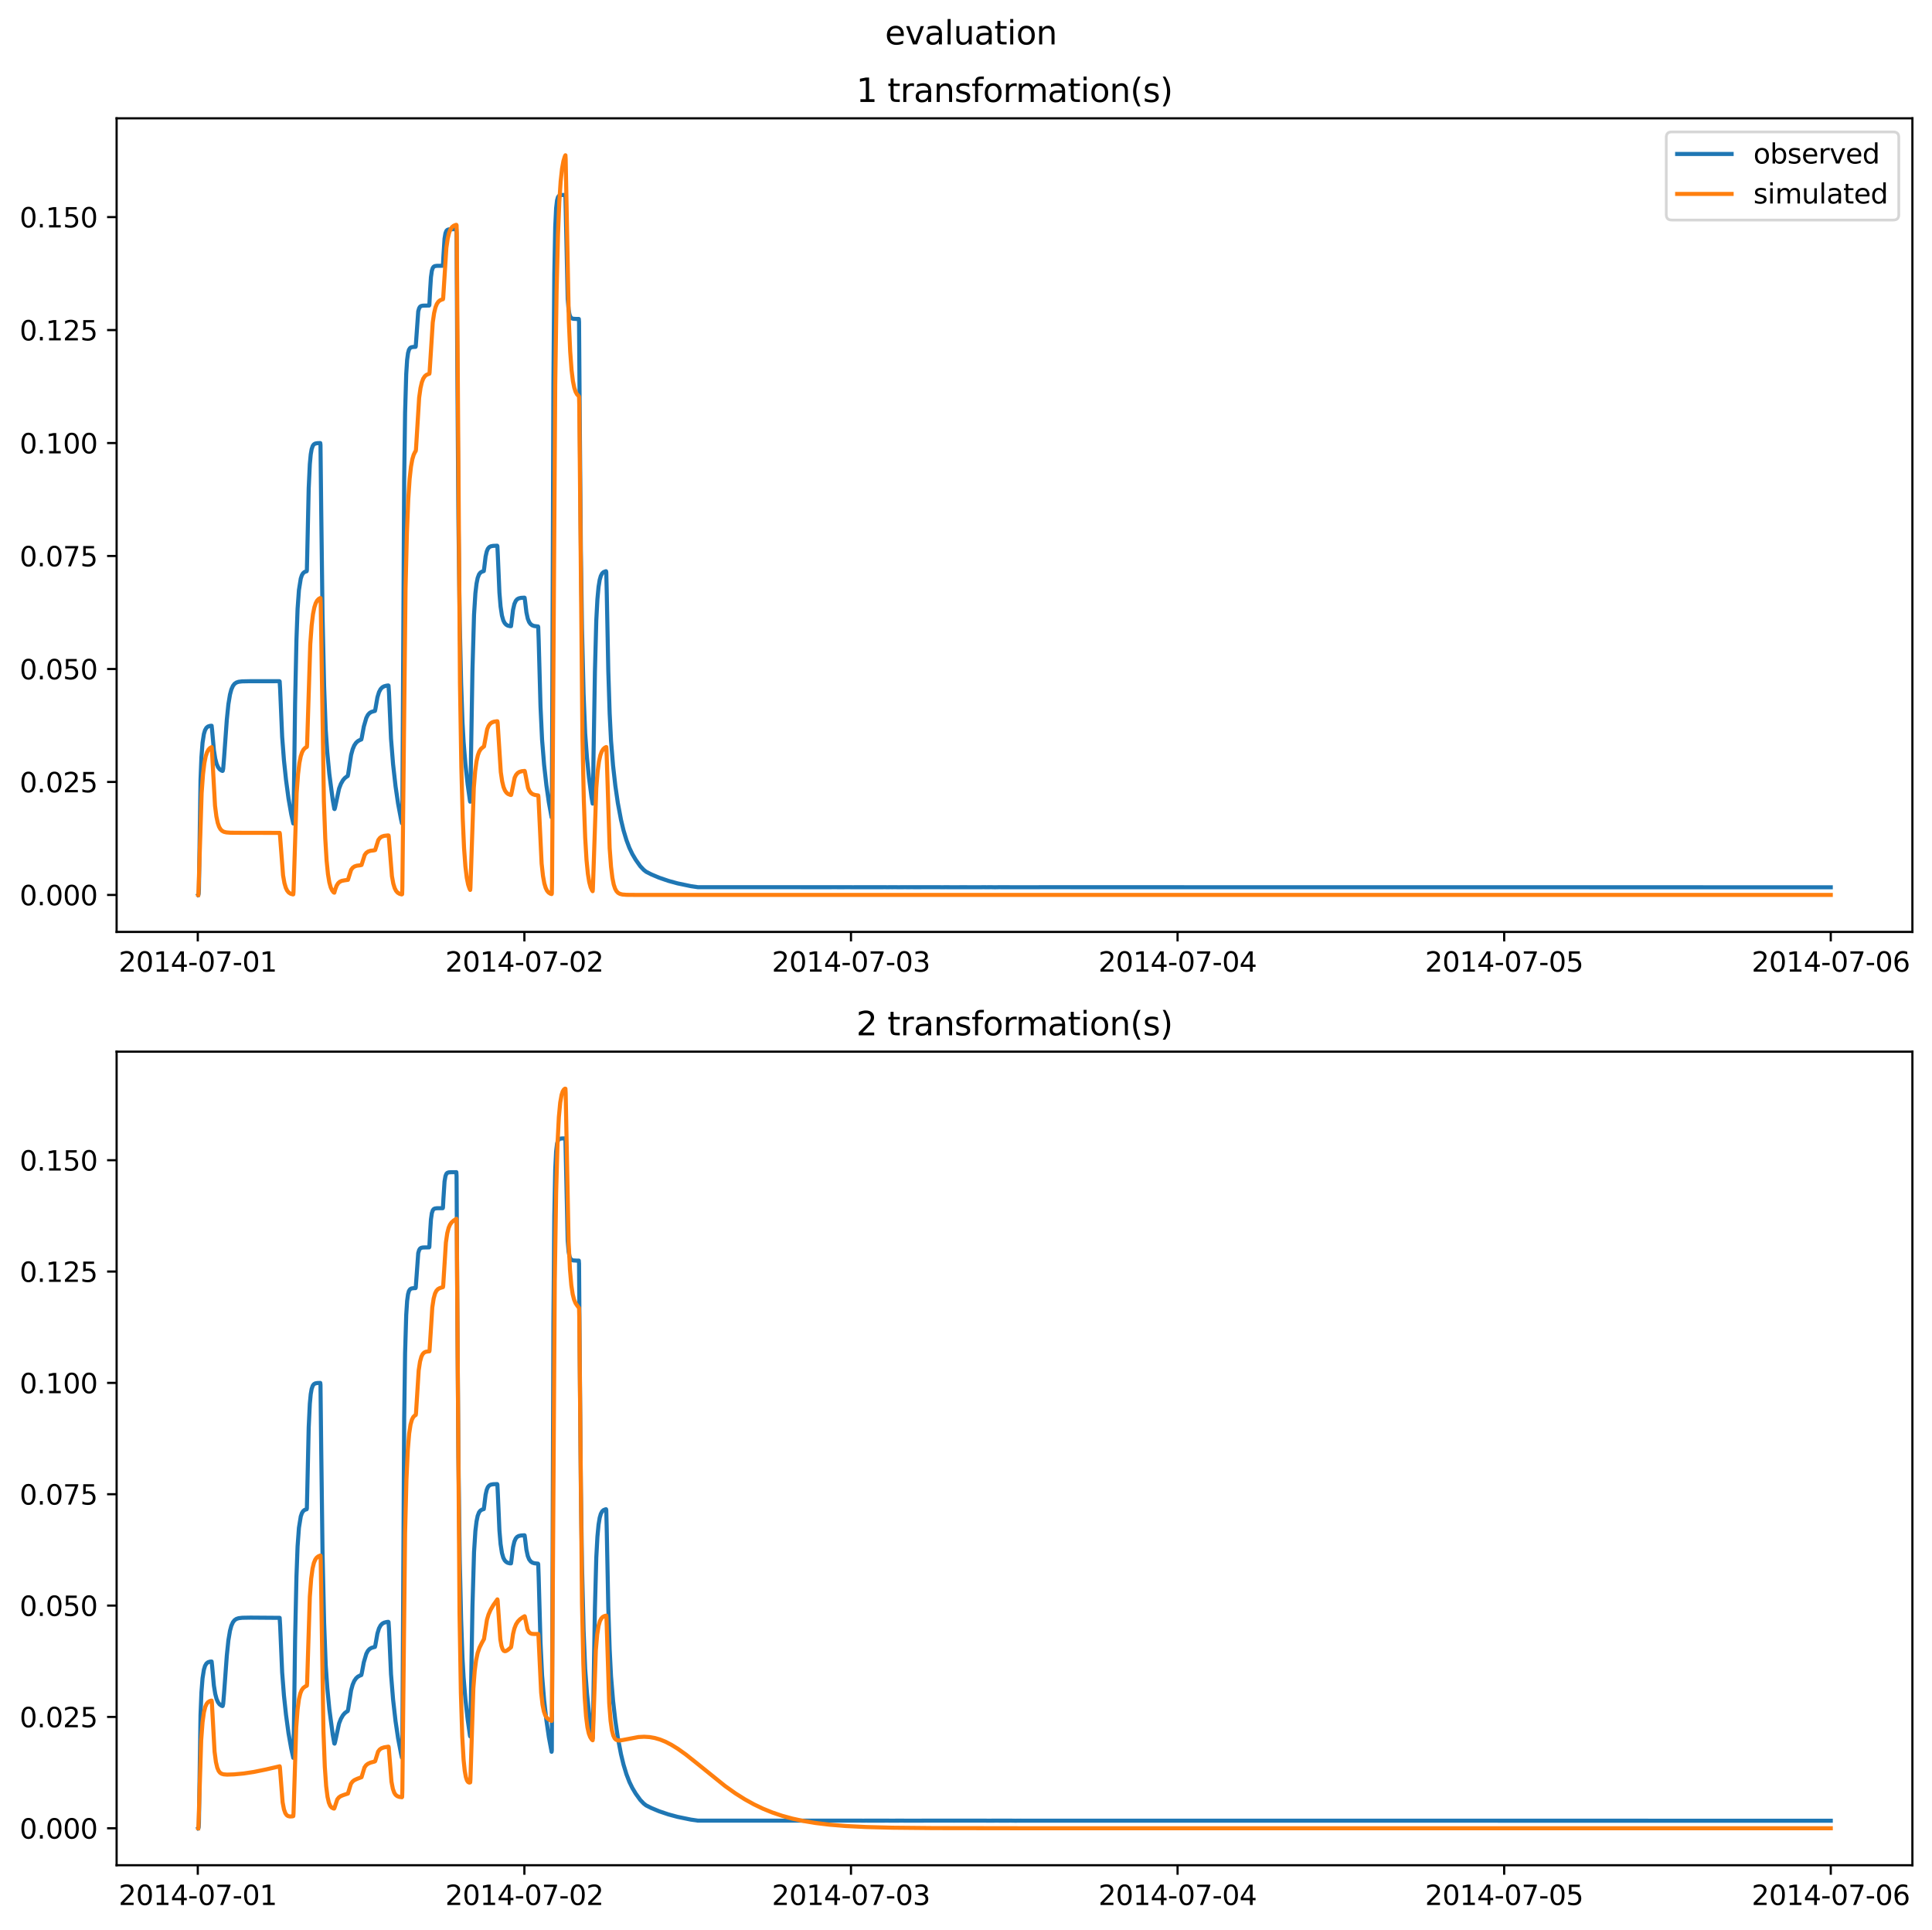 <?xml version="1.0" encoding="utf-8" standalone="no"?>
<!DOCTYPE svg PUBLIC "-//W3C//DTD SVG 1.1//EN"
  "http://www.w3.org/Graphics/SVG/1.1/DTD/svg11.dtd">
<svg xmlns:xlink="http://www.w3.org/1999/xlink" width="709.552pt" height="708.798pt" viewBox="0 0 709.552 708.798" xmlns="http://www.w3.org/2000/svg" version="1.1">
 <defs>
  <style type="text/css">*{stroke-linejoin: round; stroke-linecap: butt}</style>
 </defs>
 <g id="figure_1">
  <g id="patch_1">
   <path d="M 0 708.798 
L 709.552 708.798 
L 709.552 0 
L 0 0 
z
" style="fill: #ffffff"/>
  </g>
  <g id="axes_1">
   <g id="patch_2">
    <path d="M 42.828 342.2 
L 702.352 342.2 
L 702.352 43.44 
L 42.828 43.44 
z
" style="fill: #ffffff"/>
   </g>
   <g id="matplotlib.axis_1">
    <g id="xtick_1">
     <g id="line2d_1">
      <defs>
       <path id="m8edea8bc3c" d="M 0 0 
L 0 3.5 
" style="stroke: #000000; stroke-width: 0.8"/>
      </defs>
      <g>
       <use xlink:href="#m8edea8bc3c" x="72.64" y="342.2" style="stroke: #000000; stroke-width: 0.8"/>
      </g>
     </g>
     <g id="text_1">
      <!-- 2014-07-01 -->
      <g transform="translate(43.582 356.798) scale(0.1 -0.1)">
       <defs>
        <path id="DejaVuSans-32" d="M 1228 531 
L 3431 531 
L 3431 0 
L 469 0 
L 469 531 
Q 828 903 1448 1529 
Q 2069 2156 2228 2338 
Q 2531 2678 2651 2914 
Q 2772 3150 2772 3378 
Q 2772 3750 2511 3984 
Q 2250 4219 1831 4219 
Q 1534 4219 1204 4116 
Q 875 4013 500 3803 
L 500 4441 
Q 881 4594 1212 4672 
Q 1544 4750 1819 4750 
Q 2544 4750 2975 4387 
Q 3406 4025 3406 3419 
Q 3406 3131 3298 2873 
Q 3191 2616 2906 2266 
Q 2828 2175 2409 1742 
Q 1991 1309 1228 531 
z
" transform="scale(0.016)"/>
        <path id="DejaVuSans-30" d="M 2034 4250 
Q 1547 4250 1301 3770 
Q 1056 3291 1056 2328 
Q 1056 1369 1301 889 
Q 1547 409 2034 409 
Q 2525 409 2770 889 
Q 3016 1369 3016 2328 
Q 3016 3291 2770 3770 
Q 2525 4250 2034 4250 
z
M 2034 4750 
Q 2819 4750 3233 4129 
Q 3647 3509 3647 2328 
Q 3647 1150 3233 529 
Q 2819 -91 2034 -91 
Q 1250 -91 836 529 
Q 422 1150 422 2328 
Q 422 3509 836 4129 
Q 1250 4750 2034 4750 
z
" transform="scale(0.016)"/>
        <path id="DejaVuSans-31" d="M 794 531 
L 1825 531 
L 1825 4091 
L 703 3866 
L 703 4441 
L 1819 4666 
L 2450 4666 
L 2450 531 
L 3481 531 
L 3481 0 
L 794 0 
L 794 531 
z
" transform="scale(0.016)"/>
        <path id="DejaVuSans-34" d="M 2419 4116 
L 825 1625 
L 2419 1625 
L 2419 4116 
z
M 2253 4666 
L 3047 4666 
L 3047 1625 
L 3713 1625 
L 3713 1100 
L 3047 1100 
L 3047 0 
L 2419 0 
L 2419 1100 
L 313 1100 
L 313 1709 
L 2253 4666 
z
" transform="scale(0.016)"/>
        <path id="DejaVuSans-2d" d="M 313 2009 
L 1997 2009 
L 1997 1497 
L 313 1497 
L 313 2009 
z
" transform="scale(0.016)"/>
        <path id="DejaVuSans-37" d="M 525 4666 
L 3525 4666 
L 3525 4397 
L 1831 0 
L 1172 0 
L 2766 4134 
L 525 4134 
L 525 4666 
z
" transform="scale(0.016)"/>
       </defs>
       <use xlink:href="#DejaVuSans-32"/>
       <use xlink:href="#DejaVuSans-30" x="63.623"/>
       <use xlink:href="#DejaVuSans-31" x="127.246"/>
       <use xlink:href="#DejaVuSans-34" x="190.869"/>
       <use xlink:href="#DejaVuSans-2d" x="254.492"/>
       <use xlink:href="#DejaVuSans-30" x="290.576"/>
       <use xlink:href="#DejaVuSans-37" x="354.199"/>
       <use xlink:href="#DejaVuSans-2d" x="417.822"/>
       <use xlink:href="#DejaVuSans-30" x="453.906"/>
       <use xlink:href="#DejaVuSans-31" x="517.529"/>
      </g>
     </g>
    </g>
    <g id="xtick_2">
     <g id="line2d_2">
      <g>
       <use xlink:href="#m8edea8bc3c" x="192.587" y="342.2" style="stroke: #000000; stroke-width: 0.8"/>
      </g>
     </g>
     <g id="text_2">
      <!-- 2014-07-02 -->
      <g transform="translate(163.529 356.798) scale(0.1 -0.1)">
       <use xlink:href="#DejaVuSans-32"/>
       <use xlink:href="#DejaVuSans-30" x="63.623"/>
       <use xlink:href="#DejaVuSans-31" x="127.246"/>
       <use xlink:href="#DejaVuSans-34" x="190.869"/>
       <use xlink:href="#DejaVuSans-2d" x="254.492"/>
       <use xlink:href="#DejaVuSans-30" x="290.576"/>
       <use xlink:href="#DejaVuSans-37" x="354.199"/>
       <use xlink:href="#DejaVuSans-2d" x="417.822"/>
       <use xlink:href="#DejaVuSans-30" x="453.906"/>
       <use xlink:href="#DejaVuSans-32" x="517.529"/>
      </g>
     </g>
    </g>
    <g id="xtick_3">
     <g id="line2d_3">
      <g>
       <use xlink:href="#m8edea8bc3c" x="312.533" y="342.2" style="stroke: #000000; stroke-width: 0.8"/>
      </g>
     </g>
     <g id="text_3">
      <!-- 2014-07-03 -->
      <g transform="translate(283.475 356.798) scale(0.1 -0.1)">
       <defs>
        <path id="DejaVuSans-33" d="M 2597 2516 
Q 3050 2419 3304 2112 
Q 3559 1806 3559 1356 
Q 3559 666 3084 287 
Q 2609 -91 1734 -91 
Q 1441 -91 1130 -33 
Q 819 25 488 141 
L 488 750 
Q 750 597 1062 519 
Q 1375 441 1716 441 
Q 2309 441 2620 675 
Q 2931 909 2931 1356 
Q 2931 1769 2642 2001 
Q 2353 2234 1838 2234 
L 1294 2234 
L 1294 2753 
L 1863 2753 
Q 2328 2753 2575 2939 
Q 2822 3125 2822 3475 
Q 2822 3834 2567 4026 
Q 2313 4219 1838 4219 
Q 1578 4219 1281 4162 
Q 984 4106 628 3988 
L 628 4550 
Q 988 4650 1302 4700 
Q 1616 4750 1894 4750 
Q 2613 4750 3031 4423 
Q 3450 4097 3450 3541 
Q 3450 3153 3228 2886 
Q 3006 2619 2597 2516 
z
" transform="scale(0.016)"/>
       </defs>
       <use xlink:href="#DejaVuSans-32"/>
       <use xlink:href="#DejaVuSans-30" x="63.623"/>
       <use xlink:href="#DejaVuSans-31" x="127.246"/>
       <use xlink:href="#DejaVuSans-34" x="190.869"/>
       <use xlink:href="#DejaVuSans-2d" x="254.492"/>
       <use xlink:href="#DejaVuSans-30" x="290.576"/>
       <use xlink:href="#DejaVuSans-37" x="354.199"/>
       <use xlink:href="#DejaVuSans-2d" x="417.822"/>
       <use xlink:href="#DejaVuSans-30" x="453.906"/>
       <use xlink:href="#DejaVuSans-33" x="517.529"/>
      </g>
     </g>
    </g>
    <g id="xtick_4">
     <g id="line2d_4">
      <g>
       <use xlink:href="#m8edea8bc3c" x="432.48" y="342.2" style="stroke: #000000; stroke-width: 0.8"/>
      </g>
     </g>
     <g id="text_4">
      <!-- 2014-07-04 -->
      <g transform="translate(403.422 356.798) scale(0.1 -0.1)">
       <use xlink:href="#DejaVuSans-32"/>
       <use xlink:href="#DejaVuSans-30" x="63.623"/>
       <use xlink:href="#DejaVuSans-31" x="127.246"/>
       <use xlink:href="#DejaVuSans-34" x="190.869"/>
       <use xlink:href="#DejaVuSans-2d" x="254.492"/>
       <use xlink:href="#DejaVuSans-30" x="290.576"/>
       <use xlink:href="#DejaVuSans-37" x="354.199"/>
       <use xlink:href="#DejaVuSans-2d" x="417.822"/>
       <use xlink:href="#DejaVuSans-30" x="453.906"/>
       <use xlink:href="#DejaVuSans-34" x="517.529"/>
      </g>
     </g>
    </g>
    <g id="xtick_5">
     <g id="line2d_5">
      <g>
       <use xlink:href="#m8edea8bc3c" x="552.427" y="342.2" style="stroke: #000000; stroke-width: 0.8"/>
      </g>
     </g>
     <g id="text_5">
      <!-- 2014-07-05 -->
      <g transform="translate(523.369 356.798) scale(0.1 -0.1)">
       <defs>
        <path id="DejaVuSans-35" d="M 691 4666 
L 3169 4666 
L 3169 4134 
L 1269 4134 
L 1269 2991 
Q 1406 3038 1543 3061 
Q 1681 3084 1819 3084 
Q 2600 3084 3056 2656 
Q 3513 2228 3513 1497 
Q 3513 744 3044 326 
Q 2575 -91 1722 -91 
Q 1428 -91 1123 -41 
Q 819 9 494 109 
L 494 744 
Q 775 591 1075 516 
Q 1375 441 1709 441 
Q 2250 441 2565 725 
Q 2881 1009 2881 1497 
Q 2881 1984 2565 2268 
Q 2250 2553 1709 2553 
Q 1456 2553 1204 2497 
Q 953 2441 691 2322 
L 691 4666 
z
" transform="scale(0.016)"/>
       </defs>
       <use xlink:href="#DejaVuSans-32"/>
       <use xlink:href="#DejaVuSans-30" x="63.623"/>
       <use xlink:href="#DejaVuSans-31" x="127.246"/>
       <use xlink:href="#DejaVuSans-34" x="190.869"/>
       <use xlink:href="#DejaVuSans-2d" x="254.492"/>
       <use xlink:href="#DejaVuSans-30" x="290.576"/>
       <use xlink:href="#DejaVuSans-37" x="354.199"/>
       <use xlink:href="#DejaVuSans-2d" x="417.822"/>
       <use xlink:href="#DejaVuSans-30" x="453.906"/>
       <use xlink:href="#DejaVuSans-35" x="517.529"/>
      </g>
     </g>
    </g>
    <g id="xtick_6">
     <g id="line2d_6">
      <g>
       <use xlink:href="#m8edea8bc3c" x="672.373" y="342.2" style="stroke: #000000; stroke-width: 0.8"/>
      </g>
     </g>
     <g id="text_6">
      <!-- 2014-07-06 -->
      <g transform="translate(643.316 356.798) scale(0.1 -0.1)">
       <defs>
        <path id="DejaVuSans-36" d="M 2113 2584 
Q 1688 2584 1439 2293 
Q 1191 2003 1191 1497 
Q 1191 994 1439 701 
Q 1688 409 2113 409 
Q 2538 409 2786 701 
Q 3034 994 3034 1497 
Q 3034 2003 2786 2293 
Q 2538 2584 2113 2584 
z
M 3366 4563 
L 3366 3988 
Q 3128 4100 2886 4159 
Q 2644 4219 2406 4219 
Q 1781 4219 1451 3797 
Q 1122 3375 1075 2522 
Q 1259 2794 1537 2939 
Q 1816 3084 2150 3084 
Q 2853 3084 3261 2657 
Q 3669 2231 3669 1497 
Q 3669 778 3244 343 
Q 2819 -91 2113 -91 
Q 1303 -91 875 529 
Q 447 1150 447 2328 
Q 447 3434 972 4092 
Q 1497 4750 2381 4750 
Q 2619 4750 2861 4703 
Q 3103 4656 3366 4563 
z
" transform="scale(0.016)"/>
       </defs>
       <use xlink:href="#DejaVuSans-32"/>
       <use xlink:href="#DejaVuSans-30" x="63.623"/>
       <use xlink:href="#DejaVuSans-31" x="127.246"/>
       <use xlink:href="#DejaVuSans-34" x="190.869"/>
       <use xlink:href="#DejaVuSans-2d" x="254.492"/>
       <use xlink:href="#DejaVuSans-30" x="290.576"/>
       <use xlink:href="#DejaVuSans-37" x="354.199"/>
       <use xlink:href="#DejaVuSans-2d" x="417.822"/>
       <use xlink:href="#DejaVuSans-30" x="453.906"/>
       <use xlink:href="#DejaVuSans-36" x="517.529"/>
      </g>
     </g>
    </g>
   </g>
   <g id="matplotlib.axis_2">
    <g id="ytick_1">
     <g id="line2d_7">
      <defs>
       <path id="md4668233ed" d="M 0 0 
L -3.5 0 
" style="stroke: #000000; stroke-width: 0.8"/>
      </defs>
      <g>
       <use xlink:href="#md4668233ed" x="42.828" y="328.62" style="stroke: #000000; stroke-width: 0.8"/>
      </g>
     </g>
     <g id="text_7">
      <!-- 0.000 -->
      <g transform="translate(7.2 332.419) scale(0.1 -0.1)">
       <defs>
        <path id="DejaVuSans-2e" d="M 684 794 
L 1344 794 
L 1344 0 
L 684 0 
L 684 794 
z
" transform="scale(0.016)"/>
       </defs>
       <use xlink:href="#DejaVuSans-30"/>
       <use xlink:href="#DejaVuSans-2e" x="63.623"/>
       <use xlink:href="#DejaVuSans-30" x="95.41"/>
       <use xlink:href="#DejaVuSans-30" x="159.033"/>
       <use xlink:href="#DejaVuSans-30" x="222.656"/>
      </g>
     </g>
    </g>
    <g id="ytick_2">
     <g id="line2d_8">
      <g>
       <use xlink:href="#md4668233ed" x="42.828" y="287.136" style="stroke: #000000; stroke-width: 0.8"/>
      </g>
     </g>
     <g id="text_8">
      <!-- 0.025 -->
      <g transform="translate(7.2 290.935) scale(0.1 -0.1)">
       <use xlink:href="#DejaVuSans-30"/>
       <use xlink:href="#DejaVuSans-2e" x="63.623"/>
       <use xlink:href="#DejaVuSans-30" x="95.41"/>
       <use xlink:href="#DejaVuSans-32" x="159.033"/>
       <use xlink:href="#DejaVuSans-35" x="222.656"/>
      </g>
     </g>
    </g>
    <g id="ytick_3">
     <g id="line2d_9">
      <g>
       <use xlink:href="#md4668233ed" x="42.828" y="245.651" style="stroke: #000000; stroke-width: 0.8"/>
      </g>
     </g>
     <g id="text_9">
      <!-- 0.050 -->
      <g transform="translate(7.2 249.45) scale(0.1 -0.1)">
       <use xlink:href="#DejaVuSans-30"/>
       <use xlink:href="#DejaVuSans-2e" x="63.623"/>
       <use xlink:href="#DejaVuSans-30" x="95.41"/>
       <use xlink:href="#DejaVuSans-35" x="159.033"/>
       <use xlink:href="#DejaVuSans-30" x="222.656"/>
      </g>
     </g>
    </g>
    <g id="ytick_4">
     <g id="line2d_10">
      <g>
       <use xlink:href="#md4668233ed" x="42.828" y="204.167" style="stroke: #000000; stroke-width: 0.8"/>
      </g>
     </g>
     <g id="text_10">
      <!-- 0.075 -->
      <g transform="translate(7.2 207.966) scale(0.1 -0.1)">
       <use xlink:href="#DejaVuSans-30"/>
       <use xlink:href="#DejaVuSans-2e" x="63.623"/>
       <use xlink:href="#DejaVuSans-30" x="95.41"/>
       <use xlink:href="#DejaVuSans-37" x="159.033"/>
       <use xlink:href="#DejaVuSans-35" x="222.656"/>
      </g>
     </g>
    </g>
    <g id="ytick_5">
     <g id="line2d_11">
      <g>
       <use xlink:href="#md4668233ed" x="42.828" y="162.682" style="stroke: #000000; stroke-width: 0.8"/>
      </g>
     </g>
     <g id="text_11">
      <!-- 0.100 -->
      <g transform="translate(7.2 166.481) scale(0.1 -0.1)">
       <use xlink:href="#DejaVuSans-30"/>
       <use xlink:href="#DejaVuSans-2e" x="63.623"/>
       <use xlink:href="#DejaVuSans-31" x="95.41"/>
       <use xlink:href="#DejaVuSans-30" x="159.033"/>
       <use xlink:href="#DejaVuSans-30" x="222.656"/>
      </g>
     </g>
    </g>
    <g id="ytick_6">
     <g id="line2d_12">
      <g>
       <use xlink:href="#md4668233ed" x="42.828" y="121.198" style="stroke: #000000; stroke-width: 0.8"/>
      </g>
     </g>
     <g id="text_12">
      <!-- 0.125 -->
      <g transform="translate(7.2 124.997) scale(0.1 -0.1)">
       <use xlink:href="#DejaVuSans-30"/>
       <use xlink:href="#DejaVuSans-2e" x="63.623"/>
       <use xlink:href="#DejaVuSans-31" x="95.41"/>
       <use xlink:href="#DejaVuSans-32" x="159.033"/>
       <use xlink:href="#DejaVuSans-35" x="222.656"/>
      </g>
     </g>
    </g>
    <g id="ytick_7">
     <g id="line2d_13">
      <g>
       <use xlink:href="#md4668233ed" x="42.828" y="79.713" style="stroke: #000000; stroke-width: 0.8"/>
      </g>
     </g>
     <g id="text_13">
      <!-- 0.150 -->
      <g transform="translate(7.2 83.513) scale(0.1 -0.1)">
       <use xlink:href="#DejaVuSans-30"/>
       <use xlink:href="#DejaVuSans-2e" x="63.623"/>
       <use xlink:href="#DejaVuSans-31" x="95.41"/>
       <use xlink:href="#DejaVuSans-35" x="159.033"/>
       <use xlink:href="#DejaVuSans-30" x="222.656"/>
      </g>
     </g>
    </g>
   </g>
   <g id="line2d_14">
    <path d="M 72.806 328.62 
L 72.89 328.563 
L 72.973 328.132 
L 73.056 326.657 
L 73.306 309.425 
L 73.639 286.519 
L 73.973 278.082 
L 74.389 272.718 
L 74.889 269.515 
L 75.305 268.129 
L 75.805 267.253 
L 76.388 266.777 
L 77.138 266.537 
L 77.721 266.497 
L 77.888 267.966 
L 78.554 275.438 
L 79.054 278.577 
L 79.553 280.492 
L 80.053 281.651 
L 80.636 282.441 
L 81.303 282.927 
L 81.719 283.094 
L 81.802 283.027 
L 81.969 282.252 
L 82.302 278.15 
L 83.302 264.254 
L 83.885 258.571 
L 84.468 255.047 
L 84.968 253.174 
L 85.551 251.863 
L 86.134 251.105 
L 86.8 250.638 
L 87.633 250.356 
L 88.883 250.201 
L 91.715 250.141 
L 102.627 250.138 
L 102.71 250.223 
L 102.876 252.962 
L 103.626 270.556 
L 104.292 279.242 
L 105.042 286.363 
L 105.958 293.212 
L 106.958 298.956 
L 107.708 302.38 
L 107.791 301.258 
L 107.958 289.946 
L 108.374 258.326 
L 108.874 234.955 
L 109.29 223.576 
L 109.79 216.67 
L 110.456 212.467 
L 110.873 211.213 
L 111.289 210.519 
L 111.789 210.072 
L 112.372 209.824 
L 112.622 209.767 
L 112.705 209.448 
L 112.872 201.995 
L 113.372 179.3 
L 113.788 170.464 
L 114.121 166.87 
L 114.455 164.929 
L 114.871 163.715 
L 115.288 163.16 
L 115.787 162.873 
L 116.537 162.733 
L 117.62 162.693 
L 117.703 163.358 
L 117.953 185.729 
L 118.453 225.793 
L 119.036 252.014 
L 119.619 267.783 
L 120.202 276.272 
L 120.952 284.212 
L 122.201 293.749 
L 122.784 297.022 
L 122.868 297.093 
L 123.034 296.615 
L 124.533 289.569 
L 125.2 287.83 
L 125.95 286.518 
L 126.616 285.728 
L 127.366 285.155 
L 127.699 284.96 
L 127.865 284.283 
L 128.948 277.226 
L 129.531 275.102 
L 130.114 273.726 
L 130.781 272.737 
L 131.447 272.133 
L 132.197 271.73 
L 132.697 271.539 
L 132.863 270.876 
L 133.613 266.804 
L 134.529 263.64 
L 135.112 262.51 
L 135.695 261.861 
L 136.362 261.446 
L 137.278 261.155 
L 137.694 261.06 
L 137.861 260.399 
L 138.611 256.063 
L 139.194 254.151 
L 139.777 253.056 
L 140.36 252.428 
L 141.026 252.035 
L 141.942 251.782 
L 142.609 251.699 
L 142.692 251.781 
L 142.859 254.36 
L 143.608 271.231 
L 144.358 280.6 
L 145.274 288.767 
L 146.191 295.031 
L 147.273 300.799 
L 147.607 302.308 
L 147.69 302.226 
L 147.773 296.311 
L 148.44 175.867 
L 148.773 151.594 
L 149.189 137.406 
L 149.522 132.151 
L 149.856 129.643 
L 150.189 128.438 
L 150.605 127.794 
L 151.022 127.538 
L 151.688 127.406 
L 152.604 127.372 
L 152.688 127.198 
L 153.604 114.317 
L 153.937 113.177 
L 154.27 112.644 
L 154.687 112.364 
L 155.353 112.231 
L 157.186 112.195 
L 157.602 112.195 
L 157.685 112.044 
L 157.935 107.034 
L 158.269 101.799 
L 158.602 99.441 
L 158.935 98.417 
L 159.268 97.949 
L 159.685 97.719 
L 160.434 97.611 
L 162.6 97.591 
L 162.683 97.358 
L 162.85 94.118 
L 163.266 87.621 
L 163.599 85.66 
L 163.933 84.795 
L 164.266 84.44 
L 164.766 84.244 
L 165.848 84.177 
L 167.598 84.172 
L 167.681 85.608 
L 167.931 131.029 
L 168.347 189.908 
L 168.847 228.423 
L 169.347 250.718 
L 169.847 265.069 
L 170.263 272.458 
L 170.93 280.598 
L 171.763 288.105 
L 172.595 294.027 
L 172.679 294.381 
L 172.762 293.055 
L 173.012 276.006 
L 173.512 246.176 
L 174.095 225.768 
L 174.595 217.834 
L 175.011 214.319 
L 175.428 212.243 
L 175.927 210.925 
L 176.427 210.273 
L 177.01 209.914 
L 177.677 209.695 
L 177.843 208.524 
L 178.343 204.376 
L 178.759 202.52 
L 179.176 201.515 
L 179.676 200.916 
L 180.259 200.602 
L 181.092 200.443 
L 182.591 200.385 
L 182.674 200.549 
L 182.841 204.052 
L 183.424 217.652 
L 183.84 222.703 
L 184.34 226.031 
L 184.84 227.814 
L 185.34 228.777 
L 185.84 229.334 
L 186.423 229.699 
L 187.256 229.925 
L 187.672 229.925 
L 187.839 228.685 
L 188.422 223.91 
L 188.922 221.776 
L 189.421 220.655 
L 189.921 220.071 
L 190.504 219.733 
L 191.337 219.537 
L 192.587 219.458 
L 192.67 219.506 
L 192.836 220.677 
L 193.336 224.869 
L 193.836 227.191 
L 194.336 228.439 
L 194.836 229.127 
L 195.419 229.595 
L 196.168 229.869 
L 197.334 230.01 
L 197.584 230.022 
L 197.668 230.228 
L 197.834 234.979 
L 198.501 259.215 
L 199.084 271.629 
L 199.833 280.879 
L 200.666 288.317 
L 201.583 294.7 
L 202.582 300.131 
L 202.665 299.529 
L 202.832 259.467 
L 203.249 140.735 
L 203.582 100.47 
L 203.915 83.41 
L 204.248 76.435 
L 204.581 73.575 
L 204.914 72.402 
L 205.248 71.925 
L 205.664 71.698 
L 206.414 71.604 
L 207.58 71.591 
L 207.663 72.158 
L 208.496 109.808 
L 208.829 113.746 
L 209.163 115.531 
L 209.496 116.386 
L 209.912 116.844 
L 210.495 117.05 
L 211.661 117.118 
L 212.578 117.122 
L 212.661 118.269 
L 212.911 152.522 
L 213.327 201.951 
L 213.744 230.601 
L 214.327 254.816 
L 214.91 269.252 
L 215.576 278.3 
L 216.326 285.671 
L 217.242 292.675 
L 217.659 295.088 
L 217.742 293.863 
L 217.992 276.663 
L 218.492 246.741 
L 218.992 227.845 
L 219.408 220.013 
L 219.824 215.533 
L 220.241 212.949 
L 220.657 211.484 
L 221.157 210.549 
L 221.657 210.087 
L 222.323 209.81 
L 222.573 209.758 
L 222.657 210.03 
L 222.823 216.884 
L 223.406 246.336 
L 223.906 261.981 
L 224.406 271.971 
L 225.155 281.12 
L 225.988 288.51 
L 226.905 294.841 
L 228.071 301.038 
L 228.987 304.873 
L 230.07 308.485 
L 231.153 311.349 
L 232.236 313.614 
L 233.485 315.725 
L 235.151 318.073 
L 236.4 319.395 
L 237.317 320.119 
L 239.233 321.092 
L 242.065 322.287 
L 245.48 323.457 
L 248.812 324.372 
L 253.726 325.398 
L 256.308 325.778 
L 267.97 325.783 
L 272.801 325.782 
L 304.87 325.789 
L 306.203 325.783 
L 308.202 325.789 
L 312.034 325.784 
L 313.116 325.792 
L 314.782 325.788 
L 323.862 325.79 
L 325.028 325.782 
L 325.777 325.794 
L 327.027 325.784 
L 327.61 325.788 
L 329.109 325.782 
L 329.692 325.793 
L 332.608 325.784 
L 333.357 325.791 
L 334.44 325.785 
L 337.189 325.789 
L 338.022 325.789 
L 339.355 325.781 
L 339.854 325.783 
L 345.102 325.781 
L 345.769 325.797 
L 347.268 325.785 
L 350.85 325.799 
L 353.015 325.787 
L 358.513 325.795 
L 359.346 325.804 
L 361.095 325.783 
L 362.344 325.792 
L 364.177 325.783 
L 365.426 325.811 
L 366.842 325.783 
L 367.925 325.789 
L 370.757 325.789 
L 371.091 325.804 
L 372.173 325.8 
L 380.17 325.799 
L 380.836 325.797 
L 382.002 325.785 
L 672.373 325.814 
L 672.373 325.814 
" clip-path="url(#pc5a45e996c)" style="fill: none; stroke: #1f77b4; stroke-width: 1.5; stroke-linecap: square"/>
   </g>
   <g id="line2d_15">
    <path d="M 72.806 328.62 
L 72.89 327.729 
L 74.056 291.179 
L 74.556 284.352 
L 75.055 280.22 
L 75.555 277.72 
L 76.055 276.207 
L 76.555 275.291 
L 77.138 274.669 
L 77.721 274.346 
L 77.804 274.846 
L 78.97 295.863 
L 79.47 299.792 
L 79.97 302.17 
L 80.47 303.609 
L 80.97 304.48 
L 81.553 305.072 
L 82.219 305.435 
L 83.135 305.663 
L 84.718 305.784 
L 89.466 305.815 
L 102.71 305.832 
L 102.793 306.214 
L 103.959 321.423 
L 104.459 324.265 
L 104.959 325.984 
L 105.459 327.025 
L 106.042 327.732 
L 106.708 328.166 
L 107.541 328.424 
L 107.708 328.414 
L 107.791 327.509 
L 108.957 291.113 
L 109.457 284.312 
L 109.957 280.196 
L 110.456 277.705 
L 110.956 276.198 
L 111.456 275.286 
L 112.039 274.666 
L 112.705 274.246 
L 112.789 273.296 
L 113.955 236.542 
L 114.455 229.677 
L 114.954 225.522 
L 115.454 223.008 
L 115.954 221.487 
L 116.454 220.566 
L 117.037 219.941 
L 117.62 219.601 
L 117.703 219.637 
L 117.786 221.441 
L 118.953 294.189 
L 119.452 307.784 
L 119.952 316.011 
L 120.452 320.99 
L 120.952 324.002 
L 121.452 325.826 
L 121.951 326.929 
L 122.534 327.679 
L 122.784 327.792 
L 123.117 326.612 
L 123.617 325.244 
L 124.2 324.314 
L 124.783 323.796 
L 125.533 323.453 
L 126.533 323.259 
L 127.782 323.083 
L 128.948 319.411 
L 129.531 318.64 
L 130.198 318.168 
L 131.031 317.888 
L 132.28 317.735 
L 132.78 317.615 
L 133.946 313.939 
L 134.529 313.168 
L 135.195 312.696 
L 136.028 312.415 
L 137.278 312.261 
L 137.778 312.141 
L 138.944 308.466 
L 139.527 307.695 
L 140.193 307.222 
L 141.026 306.942 
L 142.276 306.788 
L 142.692 306.783 
L 142.775 307.147 
L 143.942 321.722 
L 144.441 324.446 
L 144.941 326.094 
L 145.441 327.091 
L 146.024 327.769 
L 146.69 328.185 
L 147.523 328.435 
L 147.69 328.34 
L 147.773 325.599 
L 148.939 216.197 
L 149.439 195.754 
L 149.939 183.383 
L 150.439 175.897 
L 150.938 171.366 
L 151.438 168.625 
L 151.938 166.966 
L 152.438 165.962 
L 152.688 165.6 
L 152.771 165.045 
L 153.937 146.034 
L 154.437 142.49 
L 154.937 140.344 
L 155.436 139.046 
L 156.019 138.164 
L 156.603 137.673 
L 157.352 137.347 
L 157.685 137.244 
L 157.769 136.769 
L 158.935 118.386 
L 159.435 114.953 
L 159.934 112.875 
L 160.434 111.618 
L 161.017 110.763 
L 161.6 110.288 
L 162.35 109.972 
L 162.683 109.872 
L 162.767 109.396 
L 163.933 91.018 
L 164.432 87.586 
L 164.932 85.508 
L 165.432 84.251 
L 166.015 83.397 
L 166.598 82.921 
L 167.348 82.605 
L 167.598 82.562 
L 167.681 82.706 
L 167.764 86.821 
L 168.93 250.949 
L 169.43 281.617 
L 169.93 300.176 
L 170.43 311.407 
L 170.93 318.204 
L 171.429 322.317 
L 171.929 324.805 
L 172.429 326.311 
L 172.679 326.784 
L 172.762 326.01 
L 174.012 289.303 
L 174.511 283.216 
L 175.011 279.533 
L 175.511 277.304 
L 176.011 275.955 
L 176.594 275.038 
L 177.177 274.528 
L 177.76 274.084 
L 178.926 267.755 
L 179.426 266.575 
L 180.009 265.772 
L 180.592 265.326 
L 181.342 265.029 
L 182.508 264.847 
L 182.674 264.855 
L 182.758 265.308 
L 183.924 283.515 
L 184.424 286.917 
L 184.923 288.976 
L 185.423 290.222 
L 186.006 291.069 
L 186.589 291.54 
L 187.339 291.853 
L 187.672 291.926 
L 187.755 291.789 
L 189.005 285.605 
L 189.505 284.58 
L 190.088 283.884 
L 190.754 283.457 
L 191.587 283.203 
L 192.67 283.082 
L 192.753 283.229 
L 193.919 289.272 
L 194.419 290.401 
L 195.002 291.168 
L 195.669 291.639 
L 196.502 291.918 
L 197.668 292.092 
L 197.751 292.71 
L 198.917 317.086 
L 199.417 321.64 
L 199.917 324.396 
L 200.416 326.064 
L 200.916 327.073 
L 201.499 327.759 
L 202.166 328.179 
L 202.582 328.309 
L 202.665 328.153 
L 202.749 323.584 
L 203.915 141.247 
L 204.415 107.176 
L 204.914 86.558 
L 205.414 74.081 
L 205.914 66.53 
L 206.414 61.961 
L 206.914 59.196 
L 207.413 57.523 
L 207.663 57.02 
L 207.747 58.39 
L 208.913 117.959 
L 209.412 129.101 
L 209.912 135.844 
L 210.412 139.925 
L 210.912 142.394 
L 211.412 143.889 
L 211.911 144.793 
L 212.494 145.404 
L 212.661 145.66 
L 212.744 148.773 
L 213.91 270.858 
L 214.41 293.665 
L 214.91 307.467 
L 215.41 315.819 
L 215.91 320.874 
L 216.409 323.932 
L 216.909 325.783 
L 217.409 326.903 
L 217.659 327.245 
L 217.742 326.434 
L 218.992 289.424 
L 219.491 283.289 
L 219.991 279.577 
L 220.491 277.331 
L 220.991 275.971 
L 221.574 275.047 
L 222.157 274.533 
L 222.657 274.318 
L 222.74 275.205 
L 223.906 311.458 
L 224.406 318.235 
L 224.906 322.335 
L 225.405 324.817 
L 225.905 326.318 
L 226.405 327.227 
L 226.988 327.845 
L 227.654 328.223 
L 228.571 328.462 
L 230.07 328.585 
L 234.318 328.62 
L 470.63 328.62 
L 672.373 328.62 
L 672.373 328.62 
" clip-path="url(#pc5a45e996c)" style="fill: none; stroke: #ff7f0e; stroke-width: 1.5; stroke-linecap: square"/>
   </g>
   <g id="patch_3">
    <path d="M 42.828 342.2 
L 42.828 43.44 
" style="fill: none; stroke: #000000; stroke-width: 0.8; stroke-linejoin: miter; stroke-linecap: square"/>
   </g>
   <g id="patch_4">
    <path d="M 702.352 342.2 
L 702.352 43.44 
" style="fill: none; stroke: #000000; stroke-width: 0.8; stroke-linejoin: miter; stroke-linecap: square"/>
   </g>
   <g id="patch_5">
    <path d="M 42.828 342.2 
L 702.352 342.2 
" style="fill: none; stroke: #000000; stroke-width: 0.8; stroke-linejoin: miter; stroke-linecap: square"/>
   </g>
   <g id="patch_6">
    <path d="M 42.828 43.44 
L 702.352 43.44 
" style="fill: none; stroke: #000000; stroke-width: 0.8; stroke-linejoin: miter; stroke-linecap: square"/>
   </g>
   <g id="text_14">
    <!-- 1 transformation(s) -->
    <g transform="translate(314.475 37.44) scale(0.12 -0.12)">
     <defs>
      <path id="DejaVuSans-20" transform="scale(0.016)"/>
      <path id="DejaVuSans-74" d="M 1172 4494 
L 1172 3500 
L 2356 3500 
L 2356 3053 
L 1172 3053 
L 1172 1153 
Q 1172 725 1289 603 
Q 1406 481 1766 481 
L 2356 481 
L 2356 0 
L 1766 0 
Q 1100 0 847 248 
Q 594 497 594 1153 
L 594 3053 
L 172 3053 
L 172 3500 
L 594 3500 
L 594 4494 
L 1172 4494 
z
" transform="scale(0.016)"/>
      <path id="DejaVuSans-72" d="M 2631 2963 
Q 2534 3019 2420 3045 
Q 2306 3072 2169 3072 
Q 1681 3072 1420 2755 
Q 1159 2438 1159 1844 
L 1159 0 
L 581 0 
L 581 3500 
L 1159 3500 
L 1159 2956 
Q 1341 3275 1631 3429 
Q 1922 3584 2338 3584 
Q 2397 3584 2469 3576 
Q 2541 3569 2628 3553 
L 2631 2963 
z
" transform="scale(0.016)"/>
      <path id="DejaVuSans-61" d="M 2194 1759 
Q 1497 1759 1228 1600 
Q 959 1441 959 1056 
Q 959 750 1161 570 
Q 1363 391 1709 391 
Q 2188 391 2477 730 
Q 2766 1069 2766 1631 
L 2766 1759 
L 2194 1759 
z
M 3341 1997 
L 3341 0 
L 2766 0 
L 2766 531 
Q 2569 213 2275 61 
Q 1981 -91 1556 -91 
Q 1019 -91 701 211 
Q 384 513 384 1019 
Q 384 1609 779 1909 
Q 1175 2209 1959 2209 
L 2766 2209 
L 2766 2266 
Q 2766 2663 2505 2880 
Q 2244 3097 1772 3097 
Q 1472 3097 1187 3025 
Q 903 2953 641 2809 
L 641 3341 
Q 956 3463 1253 3523 
Q 1550 3584 1831 3584 
Q 2591 3584 2966 3190 
Q 3341 2797 3341 1997 
z
" transform="scale(0.016)"/>
      <path id="DejaVuSans-6e" d="M 3513 2113 
L 3513 0 
L 2938 0 
L 2938 2094 
Q 2938 2591 2744 2837 
Q 2550 3084 2163 3084 
Q 1697 3084 1428 2787 
Q 1159 2491 1159 1978 
L 1159 0 
L 581 0 
L 581 3500 
L 1159 3500 
L 1159 2956 
Q 1366 3272 1645 3428 
Q 1925 3584 2291 3584 
Q 2894 3584 3203 3211 
Q 3513 2838 3513 2113 
z
" transform="scale(0.016)"/>
      <path id="DejaVuSans-73" d="M 2834 3397 
L 2834 2853 
Q 2591 2978 2328 3040 
Q 2066 3103 1784 3103 
Q 1356 3103 1142 2972 
Q 928 2841 928 2578 
Q 928 2378 1081 2264 
Q 1234 2150 1697 2047 
L 1894 2003 
Q 2506 1872 2764 1633 
Q 3022 1394 3022 966 
Q 3022 478 2636 193 
Q 2250 -91 1575 -91 
Q 1294 -91 989 -36 
Q 684 19 347 128 
L 347 722 
Q 666 556 975 473 
Q 1284 391 1588 391 
Q 1994 391 2212 530 
Q 2431 669 2431 922 
Q 2431 1156 2273 1281 
Q 2116 1406 1581 1522 
L 1381 1569 
Q 847 1681 609 1914 
Q 372 2147 372 2553 
Q 372 3047 722 3315 
Q 1072 3584 1716 3584 
Q 2034 3584 2315 3537 
Q 2597 3491 2834 3397 
z
" transform="scale(0.016)"/>
      <path id="DejaVuSans-66" d="M 2375 4863 
L 2375 4384 
L 1825 4384 
Q 1516 4384 1395 4259 
Q 1275 4134 1275 3809 
L 1275 3500 
L 2222 3500 
L 2222 3053 
L 1275 3053 
L 1275 0 
L 697 0 
L 697 3053 
L 147 3053 
L 147 3500 
L 697 3500 
L 697 3744 
Q 697 4328 969 4595 
Q 1241 4863 1831 4863 
L 2375 4863 
z
" transform="scale(0.016)"/>
      <path id="DejaVuSans-6f" d="M 1959 3097 
Q 1497 3097 1228 2736 
Q 959 2375 959 1747 
Q 959 1119 1226 758 
Q 1494 397 1959 397 
Q 2419 397 2687 759 
Q 2956 1122 2956 1747 
Q 2956 2369 2687 2733 
Q 2419 3097 1959 3097 
z
M 1959 3584 
Q 2709 3584 3137 3096 
Q 3566 2609 3566 1747 
Q 3566 888 3137 398 
Q 2709 -91 1959 -91 
Q 1206 -91 779 398 
Q 353 888 353 1747 
Q 353 2609 779 3096 
Q 1206 3584 1959 3584 
z
" transform="scale(0.016)"/>
      <path id="DejaVuSans-6d" d="M 3328 2828 
Q 3544 3216 3844 3400 
Q 4144 3584 4550 3584 
Q 5097 3584 5394 3201 
Q 5691 2819 5691 2113 
L 5691 0 
L 5113 0 
L 5113 2094 
Q 5113 2597 4934 2840 
Q 4756 3084 4391 3084 
Q 3944 3084 3684 2787 
Q 3425 2491 3425 1978 
L 3425 0 
L 2847 0 
L 2847 2094 
Q 2847 2600 2669 2842 
Q 2491 3084 2119 3084 
Q 1678 3084 1418 2786 
Q 1159 2488 1159 1978 
L 1159 0 
L 581 0 
L 581 3500 
L 1159 3500 
L 1159 2956 
Q 1356 3278 1631 3431 
Q 1906 3584 2284 3584 
Q 2666 3584 2933 3390 
Q 3200 3197 3328 2828 
z
" transform="scale(0.016)"/>
      <path id="DejaVuSans-69" d="M 603 3500 
L 1178 3500 
L 1178 0 
L 603 0 
L 603 3500 
z
M 603 4863 
L 1178 4863 
L 1178 4134 
L 603 4134 
L 603 4863 
z
" transform="scale(0.016)"/>
      <path id="DejaVuSans-28" d="M 1984 4856 
Q 1566 4138 1362 3434 
Q 1159 2731 1159 2009 
Q 1159 1288 1364 580 
Q 1569 -128 1984 -844 
L 1484 -844 
Q 1016 -109 783 600 
Q 550 1309 550 2009 
Q 550 2706 781 3412 
Q 1013 4119 1484 4856 
L 1984 4856 
z
" transform="scale(0.016)"/>
      <path id="DejaVuSans-29" d="M 513 4856 
L 1013 4856 
Q 1481 4119 1714 3412 
Q 1947 2706 1947 2009 
Q 1947 1309 1714 600 
Q 1481 -109 1013 -844 
L 513 -844 
Q 928 -128 1133 580 
Q 1338 1288 1338 2009 
Q 1338 2731 1133 3434 
Q 928 4138 513 4856 
z
" transform="scale(0.016)"/>
     </defs>
     <use xlink:href="#DejaVuSans-31"/>
     <use xlink:href="#DejaVuSans-20" x="63.623"/>
     <use xlink:href="#DejaVuSans-74" x="95.41"/>
     <use xlink:href="#DejaVuSans-72" x="134.619"/>
     <use xlink:href="#DejaVuSans-61" x="175.732"/>
     <use xlink:href="#DejaVuSans-6e" x="237.012"/>
     <use xlink:href="#DejaVuSans-73" x="300.391"/>
     <use xlink:href="#DejaVuSans-66" x="352.49"/>
     <use xlink:href="#DejaVuSans-6f" x="387.695"/>
     <use xlink:href="#DejaVuSans-72" x="448.877"/>
     <use xlink:href="#DejaVuSans-6d" x="488.24"/>
     <use xlink:href="#DejaVuSans-61" x="585.652"/>
     <use xlink:href="#DejaVuSans-74" x="646.932"/>
     <use xlink:href="#DejaVuSans-69" x="686.141"/>
     <use xlink:href="#DejaVuSans-6f" x="713.924"/>
     <use xlink:href="#DejaVuSans-6e" x="775.105"/>
     <use xlink:href="#DejaVuSans-28" x="838.484"/>
     <use xlink:href="#DejaVuSans-73" x="877.498"/>
     <use xlink:href="#DejaVuSans-29" x="929.598"/>
    </g>
   </g>
   <g id="legend_1">
    <g id="patch_7">
     <path d="M 613.958 80.796 
L 695.352 80.796 
Q 697.352 80.796 697.352 78.796 
L 697.352 50.44 
Q 697.352 48.44 695.352 48.44 
L 613.958 48.44 
Q 611.958 48.44 611.958 50.44 
L 611.958 78.796 
Q 611.958 80.796 613.958 80.796 
z
" style="fill: #ffffff; opacity: 0.8; stroke: #cccccc; stroke-linejoin: miter"/>
    </g>
    <g id="line2d_16">
     <path d="M 615.958 56.538 
L 625.958 56.538 
L 635.958 56.538 
" style="fill: none; stroke: #1f77b4; stroke-width: 1.5; stroke-linecap: square"/>
    </g>
    <g id="text_15">
     <!-- observed -->
     <g transform="translate(643.958 60.038) scale(0.1 -0.1)">
      <defs>
       <path id="DejaVuSans-62" d="M 3116 1747 
Q 3116 2381 2855 2742 
Q 2594 3103 2138 3103 
Q 1681 3103 1420 2742 
Q 1159 2381 1159 1747 
Q 1159 1113 1420 752 
Q 1681 391 2138 391 
Q 2594 391 2855 752 
Q 3116 1113 3116 1747 
z
M 1159 2969 
Q 1341 3281 1617 3432 
Q 1894 3584 2278 3584 
Q 2916 3584 3314 3078 
Q 3713 2572 3713 1747 
Q 3713 922 3314 415 
Q 2916 -91 2278 -91 
Q 1894 -91 1617 61 
Q 1341 213 1159 525 
L 1159 0 
L 581 0 
L 581 4863 
L 1159 4863 
L 1159 2969 
z
" transform="scale(0.016)"/>
       <path id="DejaVuSans-65" d="M 3597 1894 
L 3597 1613 
L 953 1613 
Q 991 1019 1311 708 
Q 1631 397 2203 397 
Q 2534 397 2845 478 
Q 3156 559 3463 722 
L 3463 178 
Q 3153 47 2828 -22 
Q 2503 -91 2169 -91 
Q 1331 -91 842 396 
Q 353 884 353 1716 
Q 353 2575 817 3079 
Q 1281 3584 2069 3584 
Q 2775 3584 3186 3129 
Q 3597 2675 3597 1894 
z
M 3022 2063 
Q 3016 2534 2758 2815 
Q 2500 3097 2075 3097 
Q 1594 3097 1305 2825 
Q 1016 2553 972 2059 
L 3022 2063 
z
" transform="scale(0.016)"/>
       <path id="DejaVuSans-76" d="M 191 3500 
L 800 3500 
L 1894 563 
L 2988 3500 
L 3597 3500 
L 2284 0 
L 1503 0 
L 191 3500 
z
" transform="scale(0.016)"/>
       <path id="DejaVuSans-64" d="M 2906 2969 
L 2906 4863 
L 3481 4863 
L 3481 0 
L 2906 0 
L 2906 525 
Q 2725 213 2448 61 
Q 2172 -91 1784 -91 
Q 1150 -91 751 415 
Q 353 922 353 1747 
Q 353 2572 751 3078 
Q 1150 3584 1784 3584 
Q 2172 3584 2448 3432 
Q 2725 3281 2906 2969 
z
M 947 1747 
Q 947 1113 1208 752 
Q 1469 391 1925 391 
Q 2381 391 2643 752 
Q 2906 1113 2906 1747 
Q 2906 2381 2643 2742 
Q 2381 3103 1925 3103 
Q 1469 3103 1208 2742 
Q 947 2381 947 1747 
z
" transform="scale(0.016)"/>
      </defs>
      <use xlink:href="#DejaVuSans-6f"/>
      <use xlink:href="#DejaVuSans-62" x="61.182"/>
      <use xlink:href="#DejaVuSans-73" x="124.658"/>
      <use xlink:href="#DejaVuSans-65" x="176.758"/>
      <use xlink:href="#DejaVuSans-72" x="238.281"/>
      <use xlink:href="#DejaVuSans-76" x="279.395"/>
      <use xlink:href="#DejaVuSans-65" x="338.574"/>
      <use xlink:href="#DejaVuSans-64" x="400.098"/>
     </g>
    </g>
    <g id="line2d_17">
     <path d="M 615.958 71.217 
L 625.958 71.217 
L 635.958 71.217 
" style="fill: none; stroke: #ff7f0e; stroke-width: 1.5; stroke-linecap: square"/>
    </g>
    <g id="text_16">
     <!-- simulated -->
     <g transform="translate(643.958 74.717) scale(0.1 -0.1)">
      <defs>
       <path id="DejaVuSans-75" d="M 544 1381 
L 544 3500 
L 1119 3500 
L 1119 1403 
Q 1119 906 1312 657 
Q 1506 409 1894 409 
Q 2359 409 2629 706 
Q 2900 1003 2900 1516 
L 2900 3500 
L 3475 3500 
L 3475 0 
L 2900 0 
L 2900 538 
Q 2691 219 2414 64 
Q 2138 -91 1772 -91 
Q 1169 -91 856 284 
Q 544 659 544 1381 
z
M 1991 3584 
L 1991 3584 
z
" transform="scale(0.016)"/>
       <path id="DejaVuSans-6c" d="M 603 4863 
L 1178 4863 
L 1178 0 
L 603 0 
L 603 4863 
z
" transform="scale(0.016)"/>
      </defs>
      <use xlink:href="#DejaVuSans-73"/>
      <use xlink:href="#DejaVuSans-69" x="52.1"/>
      <use xlink:href="#DejaVuSans-6d" x="79.883"/>
      <use xlink:href="#DejaVuSans-75" x="177.295"/>
      <use xlink:href="#DejaVuSans-6c" x="240.674"/>
      <use xlink:href="#DejaVuSans-61" x="268.457"/>
      <use xlink:href="#DejaVuSans-74" x="329.736"/>
      <use xlink:href="#DejaVuSans-65" x="368.945"/>
      <use xlink:href="#DejaVuSans-64" x="430.469"/>
     </g>
    </g>
   </g>
  </g>
  <g id="axes_2">
   <g id="patch_8">
    <path d="M 42.828 684.92 
L 702.352 684.92 
L 702.352 386.16 
L 42.828 386.16 
z
" style="fill: #ffffff"/>
   </g>
   <g id="matplotlib.axis_3">
    <g id="xtick_7">
     <g id="line2d_18">
      <g>
       <use xlink:href="#m8edea8bc3c" x="72.64" y="684.92" style="stroke: #000000; stroke-width: 0.8"/>
      </g>
     </g>
     <g id="text_17">
      <!-- 2014-07-01 -->
      <g transform="translate(43.582 699.518) scale(0.1 -0.1)">
       <use xlink:href="#DejaVuSans-32"/>
       <use xlink:href="#DejaVuSans-30" x="63.623"/>
       <use xlink:href="#DejaVuSans-31" x="127.246"/>
       <use xlink:href="#DejaVuSans-34" x="190.869"/>
       <use xlink:href="#DejaVuSans-2d" x="254.492"/>
       <use xlink:href="#DejaVuSans-30" x="290.576"/>
       <use xlink:href="#DejaVuSans-37" x="354.199"/>
       <use xlink:href="#DejaVuSans-2d" x="417.822"/>
       <use xlink:href="#DejaVuSans-30" x="453.906"/>
       <use xlink:href="#DejaVuSans-31" x="517.529"/>
      </g>
     </g>
    </g>
    <g id="xtick_8">
     <g id="line2d_19">
      <g>
       <use xlink:href="#m8edea8bc3c" x="192.587" y="684.92" style="stroke: #000000; stroke-width: 0.8"/>
      </g>
     </g>
     <g id="text_18">
      <!-- 2014-07-02 -->
      <g transform="translate(163.529 699.518) scale(0.1 -0.1)">
       <use xlink:href="#DejaVuSans-32"/>
       <use xlink:href="#DejaVuSans-30" x="63.623"/>
       <use xlink:href="#DejaVuSans-31" x="127.246"/>
       <use xlink:href="#DejaVuSans-34" x="190.869"/>
       <use xlink:href="#DejaVuSans-2d" x="254.492"/>
       <use xlink:href="#DejaVuSans-30" x="290.576"/>
       <use xlink:href="#DejaVuSans-37" x="354.199"/>
       <use xlink:href="#DejaVuSans-2d" x="417.822"/>
       <use xlink:href="#DejaVuSans-30" x="453.906"/>
       <use xlink:href="#DejaVuSans-32" x="517.529"/>
      </g>
     </g>
    </g>
    <g id="xtick_9">
     <g id="line2d_20">
      <g>
       <use xlink:href="#m8edea8bc3c" x="312.533" y="684.92" style="stroke: #000000; stroke-width: 0.8"/>
      </g>
     </g>
     <g id="text_19">
      <!-- 2014-07-03 -->
      <g transform="translate(283.475 699.518) scale(0.1 -0.1)">
       <use xlink:href="#DejaVuSans-32"/>
       <use xlink:href="#DejaVuSans-30" x="63.623"/>
       <use xlink:href="#DejaVuSans-31" x="127.246"/>
       <use xlink:href="#DejaVuSans-34" x="190.869"/>
       <use xlink:href="#DejaVuSans-2d" x="254.492"/>
       <use xlink:href="#DejaVuSans-30" x="290.576"/>
       <use xlink:href="#DejaVuSans-37" x="354.199"/>
       <use xlink:href="#DejaVuSans-2d" x="417.822"/>
       <use xlink:href="#DejaVuSans-30" x="453.906"/>
       <use xlink:href="#DejaVuSans-33" x="517.529"/>
      </g>
     </g>
    </g>
    <g id="xtick_10">
     <g id="line2d_21">
      <g>
       <use xlink:href="#m8edea8bc3c" x="432.48" y="684.92" style="stroke: #000000; stroke-width: 0.8"/>
      </g>
     </g>
     <g id="text_20">
      <!-- 2014-07-04 -->
      <g transform="translate(403.422 699.518) scale(0.1 -0.1)">
       <use xlink:href="#DejaVuSans-32"/>
       <use xlink:href="#DejaVuSans-30" x="63.623"/>
       <use xlink:href="#DejaVuSans-31" x="127.246"/>
       <use xlink:href="#DejaVuSans-34" x="190.869"/>
       <use xlink:href="#DejaVuSans-2d" x="254.492"/>
       <use xlink:href="#DejaVuSans-30" x="290.576"/>
       <use xlink:href="#DejaVuSans-37" x="354.199"/>
       <use xlink:href="#DejaVuSans-2d" x="417.822"/>
       <use xlink:href="#DejaVuSans-30" x="453.906"/>
       <use xlink:href="#DejaVuSans-34" x="517.529"/>
      </g>
     </g>
    </g>
    <g id="xtick_11">
     <g id="line2d_22">
      <g>
       <use xlink:href="#m8edea8bc3c" x="552.427" y="684.92" style="stroke: #000000; stroke-width: 0.8"/>
      </g>
     </g>
     <g id="text_21">
      <!-- 2014-07-05 -->
      <g transform="translate(523.369 699.518) scale(0.1 -0.1)">
       <use xlink:href="#DejaVuSans-32"/>
       <use xlink:href="#DejaVuSans-30" x="63.623"/>
       <use xlink:href="#DejaVuSans-31" x="127.246"/>
       <use xlink:href="#DejaVuSans-34" x="190.869"/>
       <use xlink:href="#DejaVuSans-2d" x="254.492"/>
       <use xlink:href="#DejaVuSans-30" x="290.576"/>
       <use xlink:href="#DejaVuSans-37" x="354.199"/>
       <use xlink:href="#DejaVuSans-2d" x="417.822"/>
       <use xlink:href="#DejaVuSans-30" x="453.906"/>
       <use xlink:href="#DejaVuSans-35" x="517.529"/>
      </g>
     </g>
    </g>
    <g id="xtick_12">
     <g id="line2d_23">
      <g>
       <use xlink:href="#m8edea8bc3c" x="672.373" y="684.92" style="stroke: #000000; stroke-width: 0.8"/>
      </g>
     </g>
     <g id="text_22">
      <!-- 2014-07-06 -->
      <g transform="translate(643.316 699.518) scale(0.1 -0.1)">
       <use xlink:href="#DejaVuSans-32"/>
       <use xlink:href="#DejaVuSans-30" x="63.623"/>
       <use xlink:href="#DejaVuSans-31" x="127.246"/>
       <use xlink:href="#DejaVuSans-34" x="190.869"/>
       <use xlink:href="#DejaVuSans-2d" x="254.492"/>
       <use xlink:href="#DejaVuSans-30" x="290.576"/>
       <use xlink:href="#DejaVuSans-37" x="354.199"/>
       <use xlink:href="#DejaVuSans-2d" x="417.822"/>
       <use xlink:href="#DejaVuSans-30" x="453.906"/>
       <use xlink:href="#DejaVuSans-36" x="517.529"/>
      </g>
     </g>
    </g>
   </g>
   <g id="matplotlib.axis_4">
    <g id="ytick_8">
     <g id="line2d_24">
      <g>
       <use xlink:href="#md4668233ed" x="42.828" y="671.34" style="stroke: #000000; stroke-width: 0.8"/>
      </g>
     </g>
     <g id="text_23">
      <!-- 0.000 -->
      <g transform="translate(7.2 675.139) scale(0.1 -0.1)">
       <use xlink:href="#DejaVuSans-30"/>
       <use xlink:href="#DejaVuSans-2e" x="63.623"/>
       <use xlink:href="#DejaVuSans-30" x="95.41"/>
       <use xlink:href="#DejaVuSans-30" x="159.033"/>
       <use xlink:href="#DejaVuSans-30" x="222.656"/>
      </g>
     </g>
    </g>
    <g id="ytick_9">
     <g id="line2d_25">
      <g>
       <use xlink:href="#md4668233ed" x="42.828" y="630.455" style="stroke: #000000; stroke-width: 0.8"/>
      </g>
     </g>
     <g id="text_24">
      <!-- 0.025 -->
      <g transform="translate(7.2 634.254) scale(0.1 -0.1)">
       <use xlink:href="#DejaVuSans-30"/>
       <use xlink:href="#DejaVuSans-2e" x="63.623"/>
       <use xlink:href="#DejaVuSans-30" x="95.41"/>
       <use xlink:href="#DejaVuSans-32" x="159.033"/>
       <use xlink:href="#DejaVuSans-35" x="222.656"/>
      </g>
     </g>
    </g>
    <g id="ytick_10">
     <g id="line2d_26">
      <g>
       <use xlink:href="#md4668233ed" x="42.828" y="589.57" style="stroke: #000000; stroke-width: 0.8"/>
      </g>
     </g>
     <g id="text_25">
      <!-- 0.050 -->
      <g transform="translate(7.2 593.37) scale(0.1 -0.1)">
       <use xlink:href="#DejaVuSans-30"/>
       <use xlink:href="#DejaVuSans-2e" x="63.623"/>
       <use xlink:href="#DejaVuSans-30" x="95.41"/>
       <use xlink:href="#DejaVuSans-35" x="159.033"/>
       <use xlink:href="#DejaVuSans-30" x="222.656"/>
      </g>
     </g>
    </g>
    <g id="ytick_11">
     <g id="line2d_27">
      <g>
       <use xlink:href="#md4668233ed" x="42.828" y="548.686" style="stroke: #000000; stroke-width: 0.8"/>
      </g>
     </g>
     <g id="text_26">
      <!-- 0.075 -->
      <g transform="translate(7.2 552.485) scale(0.1 -0.1)">
       <use xlink:href="#DejaVuSans-30"/>
       <use xlink:href="#DejaVuSans-2e" x="63.623"/>
       <use xlink:href="#DejaVuSans-30" x="95.41"/>
       <use xlink:href="#DejaVuSans-37" x="159.033"/>
       <use xlink:href="#DejaVuSans-35" x="222.656"/>
      </g>
     </g>
    </g>
    <g id="ytick_12">
     <g id="line2d_28">
      <g>
       <use xlink:href="#md4668233ed" x="42.828" y="507.801" style="stroke: #000000; stroke-width: 0.8"/>
      </g>
     </g>
     <g id="text_27">
      <!-- 0.100 -->
      <g transform="translate(7.2 511.6) scale(0.1 -0.1)">
       <use xlink:href="#DejaVuSans-30"/>
       <use xlink:href="#DejaVuSans-2e" x="63.623"/>
       <use xlink:href="#DejaVuSans-31" x="95.41"/>
       <use xlink:href="#DejaVuSans-30" x="159.033"/>
       <use xlink:href="#DejaVuSans-30" x="222.656"/>
      </g>
     </g>
    </g>
    <g id="ytick_13">
     <g id="line2d_29">
      <g>
       <use xlink:href="#md4668233ed" x="42.828" y="466.916" style="stroke: #000000; stroke-width: 0.8"/>
      </g>
     </g>
     <g id="text_28">
      <!-- 0.125 -->
      <g transform="translate(7.2 470.715) scale(0.1 -0.1)">
       <use xlink:href="#DejaVuSans-30"/>
       <use xlink:href="#DejaVuSans-2e" x="63.623"/>
       <use xlink:href="#DejaVuSans-31" x="95.41"/>
       <use xlink:href="#DejaVuSans-32" x="159.033"/>
       <use xlink:href="#DejaVuSans-35" x="222.656"/>
      </g>
     </g>
    </g>
    <g id="ytick_14">
     <g id="line2d_30">
      <g>
       <use xlink:href="#md4668233ed" x="42.828" y="426.031" style="stroke: #000000; stroke-width: 0.8"/>
      </g>
     </g>
     <g id="text_29">
      <!-- 0.150 -->
      <g transform="translate(7.2 429.83) scale(0.1 -0.1)">
       <use xlink:href="#DejaVuSans-30"/>
       <use xlink:href="#DejaVuSans-2e" x="63.623"/>
       <use xlink:href="#DejaVuSans-31" x="95.41"/>
       <use xlink:href="#DejaVuSans-35" x="159.033"/>
       <use xlink:href="#DejaVuSans-30" x="222.656"/>
      </g>
     </g>
    </g>
   </g>
   <g id="line2d_31">
    <path d="M 72.806 671.34 
L 72.89 671.284 
L 72.973 670.859 
L 73.056 669.405 
L 73.306 652.423 
L 73.639 629.848 
L 73.973 621.533 
L 74.389 616.246 
L 74.889 613.09 
L 75.305 611.723 
L 75.805 610.86 
L 76.388 610.391 
L 77.138 610.154 
L 77.721 610.115 
L 77.888 611.563 
L 78.554 618.927 
L 79.054 622.02 
L 79.553 623.908 
L 80.053 625.05 
L 80.636 625.829 
L 81.303 626.308 
L 81.719 626.472 
L 81.802 626.406 
L 81.969 625.642 
L 82.302 621.599 
L 83.302 607.904 
L 83.885 602.303 
L 84.468 598.83 
L 84.968 596.984 
L 85.551 595.692 
L 86.134 594.946 
L 86.8 594.485 
L 87.633 594.208 
L 88.966 594.049 
L 92.048 593.995 
L 102.71 594.076 
L 102.876 596.775 
L 103.626 614.115 
L 104.292 622.676 
L 105.042 629.694 
L 105.958 636.444 
L 106.958 642.105 
L 107.708 645.479 
L 107.791 644.373 
L 107.958 633.225 
L 108.374 602.062 
L 108.874 579.029 
L 109.29 567.815 
L 109.79 561.008 
L 110.456 556.865 
L 110.873 555.63 
L 111.289 554.946 
L 111.789 554.505 
L 112.372 554.261 
L 112.622 554.205 
L 112.705 553.891 
L 112.872 546.545 
L 113.372 524.178 
L 113.788 515.47 
L 114.121 511.928 
L 114.455 510.015 
L 114.871 508.819 
L 115.288 508.272 
L 115.787 507.989 
L 116.537 507.85 
L 117.62 507.811 
L 117.703 508.466 
L 117.953 530.514 
L 118.453 569.999 
L 119.036 595.841 
L 119.619 611.382 
L 120.202 619.749 
L 120.952 627.574 
L 122.201 636.973 
L 122.784 640.199 
L 122.868 640.268 
L 123.034 639.798 
L 124.533 632.853 
L 125.2 631.14 
L 125.95 629.847 
L 126.616 629.068 
L 127.366 628.504 
L 127.699 628.311 
L 127.865 627.644 
L 128.948 620.688 
L 129.531 618.596 
L 130.114 617.239 
L 130.781 616.265 
L 131.447 615.67 
L 132.197 615.272 
L 132.697 615.084 
L 132.863 614.431 
L 133.613 610.417 
L 134.529 607.299 
L 135.112 606.186 
L 135.695 605.546 
L 136.362 605.137 
L 137.278 604.85 
L 137.694 604.757 
L 137.861 604.105 
L 138.611 599.832 
L 139.194 597.948 
L 139.777 596.868 
L 140.36 596.249 
L 141.026 595.862 
L 141.942 595.613 
L 142.609 595.531 
L 142.692 595.611 
L 142.859 598.154 
L 143.608 614.781 
L 144.358 624.014 
L 145.274 632.063 
L 146.191 638.236 
L 147.273 643.921 
L 147.607 645.409 
L 147.69 645.327 
L 147.773 639.498 
L 148.44 520.795 
L 148.773 496.873 
L 149.189 482.89 
L 149.522 477.711 
L 149.856 475.239 
L 150.189 474.052 
L 150.605 473.417 
L 151.105 473.136 
L 151.855 473.022 
L 152.604 473.001 
L 152.688 472.829 
L 153.604 460.134 
L 153.937 459.011 
L 154.27 458.485 
L 154.687 458.21 
L 155.353 458.078 
L 157.269 458.043 
L 157.602 458.043 
L 157.685 457.894 
L 157.935 452.957 
L 158.269 447.797 
L 158.602 445.474 
L 158.935 444.464 
L 159.268 444.003 
L 159.685 443.776 
L 160.434 443.67 
L 162.6 443.65 
L 162.683 443.421 
L 162.85 440.228 
L 163.266 433.824 
L 163.599 431.892 
L 163.933 431.039 
L 164.266 430.689 
L 164.766 430.496 
L 165.848 430.43 
L 167.598 430.425 
L 167.681 431.84 
L 167.931 476.605 
L 168.347 534.633 
L 168.847 572.592 
L 169.347 594.564 
L 169.847 608.707 
L 170.263 615.99 
L 170.93 624.012 
L 171.763 631.41 
L 172.595 637.247 
L 172.679 637.596 
L 172.762 636.289 
L 173.012 619.486 
L 173.512 590.088 
L 174.095 569.975 
L 174.595 562.156 
L 175.011 558.691 
L 175.428 556.646 
L 175.927 555.346 
L 176.427 554.704 
L 177.01 554.349 
L 177.677 554.133 
L 177.843 552.979 
L 178.343 548.892 
L 178.759 547.063 
L 179.176 546.072 
L 179.676 545.481 
L 180.259 545.172 
L 181.092 545.015 
L 182.591 544.959 
L 182.674 545.12 
L 182.841 548.572 
L 183.424 561.976 
L 183.84 566.954 
L 184.34 570.234 
L 184.84 571.991 
L 185.34 572.94 
L 185.84 573.489 
L 186.423 573.849 
L 187.256 574.071 
L 187.672 574.071 
L 187.839 572.849 
L 188.422 568.143 
L 188.922 566.041 
L 189.421 564.935 
L 189.921 564.36 
L 190.504 564.026 
L 191.337 563.834 
L 192.587 563.756 
L 192.67 563.803 
L 192.836 564.957 
L 193.336 569.088 
L 193.836 571.377 
L 194.336 572.607 
L 194.919 573.372 
L 195.502 573.79 
L 196.252 574.034 
L 197.501 574.164 
L 197.584 574.167 
L 197.668 574.37 
L 197.834 579.052 
L 198.501 602.938 
L 199.084 615.173 
L 199.833 624.289 
L 200.666 631.62 
L 201.583 637.91 
L 202.582 643.262 
L 202.665 642.669 
L 202.832 603.186 
L 203.249 486.171 
L 203.582 446.487 
L 203.915 429.674 
L 204.248 422.8 
L 204.581 419.982 
L 204.914 418.826 
L 205.248 418.355 
L 205.664 418.131 
L 206.414 418.039 
L 207.58 418.026 
L 207.663 418.585 
L 208.496 455.691 
L 208.829 459.571 
L 209.163 461.331 
L 209.496 462.174 
L 209.912 462.624 
L 210.495 462.828 
L 211.661 462.895 
L 212.578 462.899 
L 212.661 464.029 
L 212.911 497.788 
L 213.327 546.502 
L 213.744 574.738 
L 214.327 598.603 
L 214.91 612.83 
L 215.576 621.747 
L 216.326 629.011 
L 217.242 635.914 
L 217.659 638.292 
L 217.742 637.086 
L 217.992 620.134 
L 218.492 590.645 
L 218.992 572.022 
L 219.408 564.303 
L 219.824 559.887 
L 220.241 557.34 
L 220.657 555.897 
L 221.157 554.976 
L 221.657 554.52 
L 222.323 554.247 
L 222.573 554.196 
L 222.657 554.464 
L 222.823 561.219 
L 223.406 590.245 
L 223.906 605.664 
L 224.406 615.51 
L 225.155 624.526 
L 225.988 631.81 
L 226.905 638.049 
L 228.071 644.157 
L 228.987 647.937 
L 230.07 651.496 
L 231.153 654.318 
L 232.236 656.551 
L 233.485 658.631 
L 235.151 660.946 
L 236.4 662.248 
L 237.317 662.962 
L 239.233 663.921 
L 242.065 665.098 
L 245.48 666.251 
L 248.812 667.153 
L 253.726 668.164 
L 256.308 668.539 
L 268.053 668.542 
L 316.032 668.543 
L 316.948 668.555 
L 317.948 668.547 
L 320.863 668.551 
L 323.195 668.548 
L 324.445 668.549 
L 326.111 668.543 
L 326.86 668.557 
L 327.777 668.554 
L 331.691 668.543 
L 332.275 668.558 
L 334.274 668.552 
L 337.356 668.553 
L 338.355 668.552 
L 339.605 668.545 
L 349.933 668.543 
L 350.267 668.548 
L 354.931 668.541 
L 355.348 668.546 
L 361.928 668.54 
L 362.761 668.563 
L 364.593 668.548 
L 366.343 668.546 
L 369.258 668.551 
L 371.424 668.545 
L 372.923 668.572 
L 374.922 668.55 
L 375.422 668.561 
L 376.588 668.553 
L 672.373 668.575 
L 672.373 668.575 
" clip-path="url(#pd702148de6)" style="fill: none; stroke: #1f77b4; stroke-width: 1.5; stroke-linecap: square"/>
   </g>
   <g id="line2d_32">
    <path d="M 72.806 671.34 
L 72.89 670.431 
L 73.889 639.005 
L 74.389 632.424 
L 74.889 628.787 
L 75.389 626.777 
L 75.888 625.666 
L 76.388 625.052 
L 76.971 624.673 
L 77.638 624.468 
L 77.721 624.476 
L 77.804 625.007 
L 78.804 643.209 
L 79.304 647.022 
L 79.803 649.128 
L 80.303 650.291 
L 80.803 650.931 
L 81.386 651.322 
L 82.136 651.545 
L 83.385 651.642 
L 85.884 651.561 
L 89.466 651.232 
L 93.214 650.664 
L 97.712 649.746 
L 102.71 648.586 
L 102.793 648.956 
L 103.793 661.787 
L 104.292 664.405 
L 104.792 665.799 
L 105.292 666.516 
L 105.792 666.86 
L 106.458 667.015 
L 107.458 666.963 
L 107.708 666.881 
L 107.791 665.932 
L 108.79 634.37 
L 109.29 627.695 
L 109.79 623.959 
L 110.29 621.847 
L 110.79 620.634 
L 111.373 619.831 
L 112.039 619.323 
L 112.705 618.979 
L 112.789 618.015 
L 113.788 586.37 
L 114.288 579.694 
L 114.788 575.967 
L 115.288 573.872 
L 115.787 572.681 
L 116.287 571.989 
L 116.87 571.522 
L 117.62 571.197 
L 117.703 571.255 
L 117.786 573.101 
L 118.786 635.62 
L 119.286 648.677 
L 119.786 655.864 
L 120.285 659.804 
L 120.785 661.951 
L 121.285 663.105 
L 121.785 663.708 
L 122.368 664.038 
L 122.701 664.117 
L 122.784 664.037 
L 123.867 660.764 
L 124.45 660.029 
L 125.117 659.556 
L 126.116 659.151 
L 127.782 658.596 
L 128.865 655.044 
L 129.448 654.228 
L 130.114 653.688 
L 131.114 653.211 
L 132.78 652.588 
L 133.863 649.019 
L 134.446 648.204 
L 135.112 647.674 
L 136.028 647.256 
L 137.611 646.826 
L 137.778 646.692 
L 138.86 643.204 
L 139.444 642.439 
L 140.11 641.97 
L 141.026 641.644 
L 142.525 641.396 
L 142.692 641.396 
L 142.775 641.762 
L 143.775 654.229 
L 144.275 656.828 
L 144.774 658.258 
L 145.274 659.043 
L 145.857 659.525 
L 146.607 659.811 
L 147.607 659.95 
L 147.69 659.831 
L 147.773 657.031 
L 148.773 562.976 
L 149.272 543.289 
L 149.772 532.422 
L 150.272 526.43 
L 150.772 523.136 
L 151.272 521.333 
L 151.771 520.357 
L 152.271 519.838 
L 152.688 519.583 
L 152.771 519.083 
L 153.77 503.229 
L 154.27 499.944 
L 154.77 498.152 
L 155.27 497.186 
L 155.77 496.676 
L 156.353 496.388 
L 157.186 496.249 
L 157.685 496.211 
L 157.769 495.743 
L 158.768 480.078 
L 159.268 476.805 
L 159.768 474.997 
L 160.268 473.994 
L 160.851 473.363 
L 161.517 472.99 
L 162.683 472.637 
L 162.767 472.15 
L 163.766 456.241 
L 164.266 452.83 
L 164.766 450.874 
L 165.265 449.712 
L 165.848 448.883 
L 166.598 448.206 
L 167.598 447.552 
L 167.681 447.689 
L 167.764 451.847 
L 168.764 592.38 
L 169.264 621.607 
L 169.763 637.585 
L 170.263 646.229 
L 170.68 650.239 
L 171.096 652.536 
L 171.513 653.78 
L 171.929 654.376 
L 172.346 654.57 
L 172.679 654.494 
L 172.762 653.531 
L 173.845 620.012 
L 174.345 613.551 
L 174.844 609.701 
L 175.428 606.973 
L 176.094 605.021 
L 176.927 603.347 
L 177.76 601.838 
L 178.843 594.785 
L 179.426 592.844 
L 180.175 591.13 
L 181.175 589.418 
L 182.674 587.292 
L 182.758 587.647 
L 183.757 602.025 
L 184.174 604.364 
L 184.59 605.599 
L 185.007 606.165 
L 185.423 606.328 
L 185.84 606.25 
L 186.506 605.86 
L 187.672 604.876 
L 187.839 604.104 
L 188.422 600.021 
L 188.922 597.97 
L 189.505 596.493 
L 190.171 595.437 
L 191.004 594.575 
L 192.087 593.803 
L 192.67 593.484 
L 192.753 593.597 
L 193.753 598.375 
L 194.253 599.285 
L 194.752 599.73 
L 195.335 599.946 
L 196.252 600.009 
L 197.668 600 
L 197.751 600.623 
L 198.751 621.559 
L 199.25 625.974 
L 199.75 628.447 
L 200.25 629.855 
L 200.75 630.68 
L 201.333 631.257 
L 202.166 631.754 
L 202.582 631.922 
L 202.665 631.747 
L 202.749 627.102 
L 203.748 470.634 
L 204.248 437.976 
L 204.748 420.024 
L 205.248 410.205 
L 205.747 404.885 
L 206.247 402.058 
L 206.664 400.787 
L 207.08 400.1 
L 207.497 399.768 
L 207.663 399.782 
L 207.747 401.32 
L 208.829 456.06 
L 209.329 466.194 
L 209.829 471.932 
L 210.329 475.239 
L 210.828 477.204 
L 211.412 478.583 
L 212.078 479.546 
L 212.661 480.278 
L 212.744 483.468 
L 213.744 588.764 
L 214.244 610.97 
L 214.743 623.353 
L 215.243 630.301 
L 215.743 634.237 
L 216.243 636.5 
L 216.743 637.831 
L 217.326 638.739 
L 217.659 639.031 
L 217.742 638.165 
L 218.825 606.003 
L 219.325 600.202 
L 219.824 597.02 
L 220.324 595.276 
L 220.824 594.32 
L 221.324 593.79 
L 221.99 593.419 
L 222.657 593.266 
L 222.74 594.183 
L 223.739 625.369 
L 224.239 631.855 
L 224.739 635.397 
L 225.239 637.308 
L 225.739 638.316 
L 226.238 638.821 
L 226.821 639.066 
L 227.571 639.111 
L 228.82 638.922 
L 234.485 637.845 
L 236.567 637.74 
L 238.566 637.861 
L 240.482 638.199 
L 242.398 638.757 
L 244.397 639.566 
L 246.563 640.683 
L 248.978 642.181 
L 251.894 644.268 
L 255.725 647.308 
L 266.304 655.844 
L 270.052 658.505 
L 273.551 660.716 
L 276.882 662.561 
L 280.214 664.156 
L 283.629 665.543 
L 287.211 666.754 
L 290.96 667.784 
L 295.041 668.67 
L 299.539 669.415 
L 304.62 670.025 
L 310.617 670.515 
L 318.031 670.885 
L 327.86 671.139 
L 343.02 671.286 
L 377.171 671.338 
L 672.373 671.34 
L 672.373 671.34 
" clip-path="url(#pd702148de6)" style="fill: none; stroke: #ff7f0e; stroke-width: 1.5; stroke-linecap: square"/>
   </g>
   <g id="patch_9">
    <path d="M 42.828 684.92 
L 42.828 386.16 
" style="fill: none; stroke: #000000; stroke-width: 0.8; stroke-linejoin: miter; stroke-linecap: square"/>
   </g>
   <g id="patch_10">
    <path d="M 702.352 684.92 
L 702.352 386.16 
" style="fill: none; stroke: #000000; stroke-width: 0.8; stroke-linejoin: miter; stroke-linecap: square"/>
   </g>
   <g id="patch_11">
    <path d="M 42.828 684.92 
L 702.352 684.92 
" style="fill: none; stroke: #000000; stroke-width: 0.8; stroke-linejoin: miter; stroke-linecap: square"/>
   </g>
   <g id="patch_12">
    <path d="M 42.828 386.16 
L 702.352 386.16 
" style="fill: none; stroke: #000000; stroke-width: 0.8; stroke-linejoin: miter; stroke-linecap: square"/>
   </g>
   <g id="text_30">
    <!-- 2 transformation(s) -->
    <g transform="translate(314.475 380.16) scale(0.12 -0.12)">
     <use xlink:href="#DejaVuSans-32"/>
     <use xlink:href="#DejaVuSans-20" x="63.623"/>
     <use xlink:href="#DejaVuSans-74" x="95.41"/>
     <use xlink:href="#DejaVuSans-72" x="134.619"/>
     <use xlink:href="#DejaVuSans-61" x="175.732"/>
     <use xlink:href="#DejaVuSans-6e" x="237.012"/>
     <use xlink:href="#DejaVuSans-73" x="300.391"/>
     <use xlink:href="#DejaVuSans-66" x="352.49"/>
     <use xlink:href="#DejaVuSans-6f" x="387.695"/>
     <use xlink:href="#DejaVuSans-72" x="448.877"/>
     <use xlink:href="#DejaVuSans-6d" x="488.24"/>
     <use xlink:href="#DejaVuSans-61" x="585.652"/>
     <use xlink:href="#DejaVuSans-74" x="646.932"/>
     <use xlink:href="#DejaVuSans-69" x="686.141"/>
     <use xlink:href="#DejaVuSans-6f" x="713.924"/>
     <use xlink:href="#DejaVuSans-6e" x="775.105"/>
     <use xlink:href="#DejaVuSans-28" x="838.484"/>
     <use xlink:href="#DejaVuSans-73" x="877.498"/>
     <use xlink:href="#DejaVuSans-29" x="929.598"/>
    </g>
   </g>
  </g>
  <g id="text_31">
   <!-- evaluation -->
   <g transform="translate(325.029 16.318) scale(0.12 -0.12)">
    <use xlink:href="#DejaVuSans-65"/>
    <use xlink:href="#DejaVuSans-76" x="61.523"/>
    <use xlink:href="#DejaVuSans-61" x="120.703"/>
    <use xlink:href="#DejaVuSans-6c" x="181.982"/>
    <use xlink:href="#DejaVuSans-75" x="209.766"/>
    <use xlink:href="#DejaVuSans-61" x="273.145"/>
    <use xlink:href="#DejaVuSans-74" x="334.424"/>
    <use xlink:href="#DejaVuSans-69" x="373.633"/>
    <use xlink:href="#DejaVuSans-6f" x="401.416"/>
    <use xlink:href="#DejaVuSans-6e" x="462.598"/>
   </g>
  </g>
 </g>
 <defs>
  <clipPath id="pc5a45e996c">
   <rect x="42.828" y="43.44" width="659.524" height="298.76"/>
  </clipPath>
  <clipPath id="pd702148de6">
   <rect x="42.828" y="386.16" width="659.524" height="298.76"/>
  </clipPath>
 </defs>
</svg>
